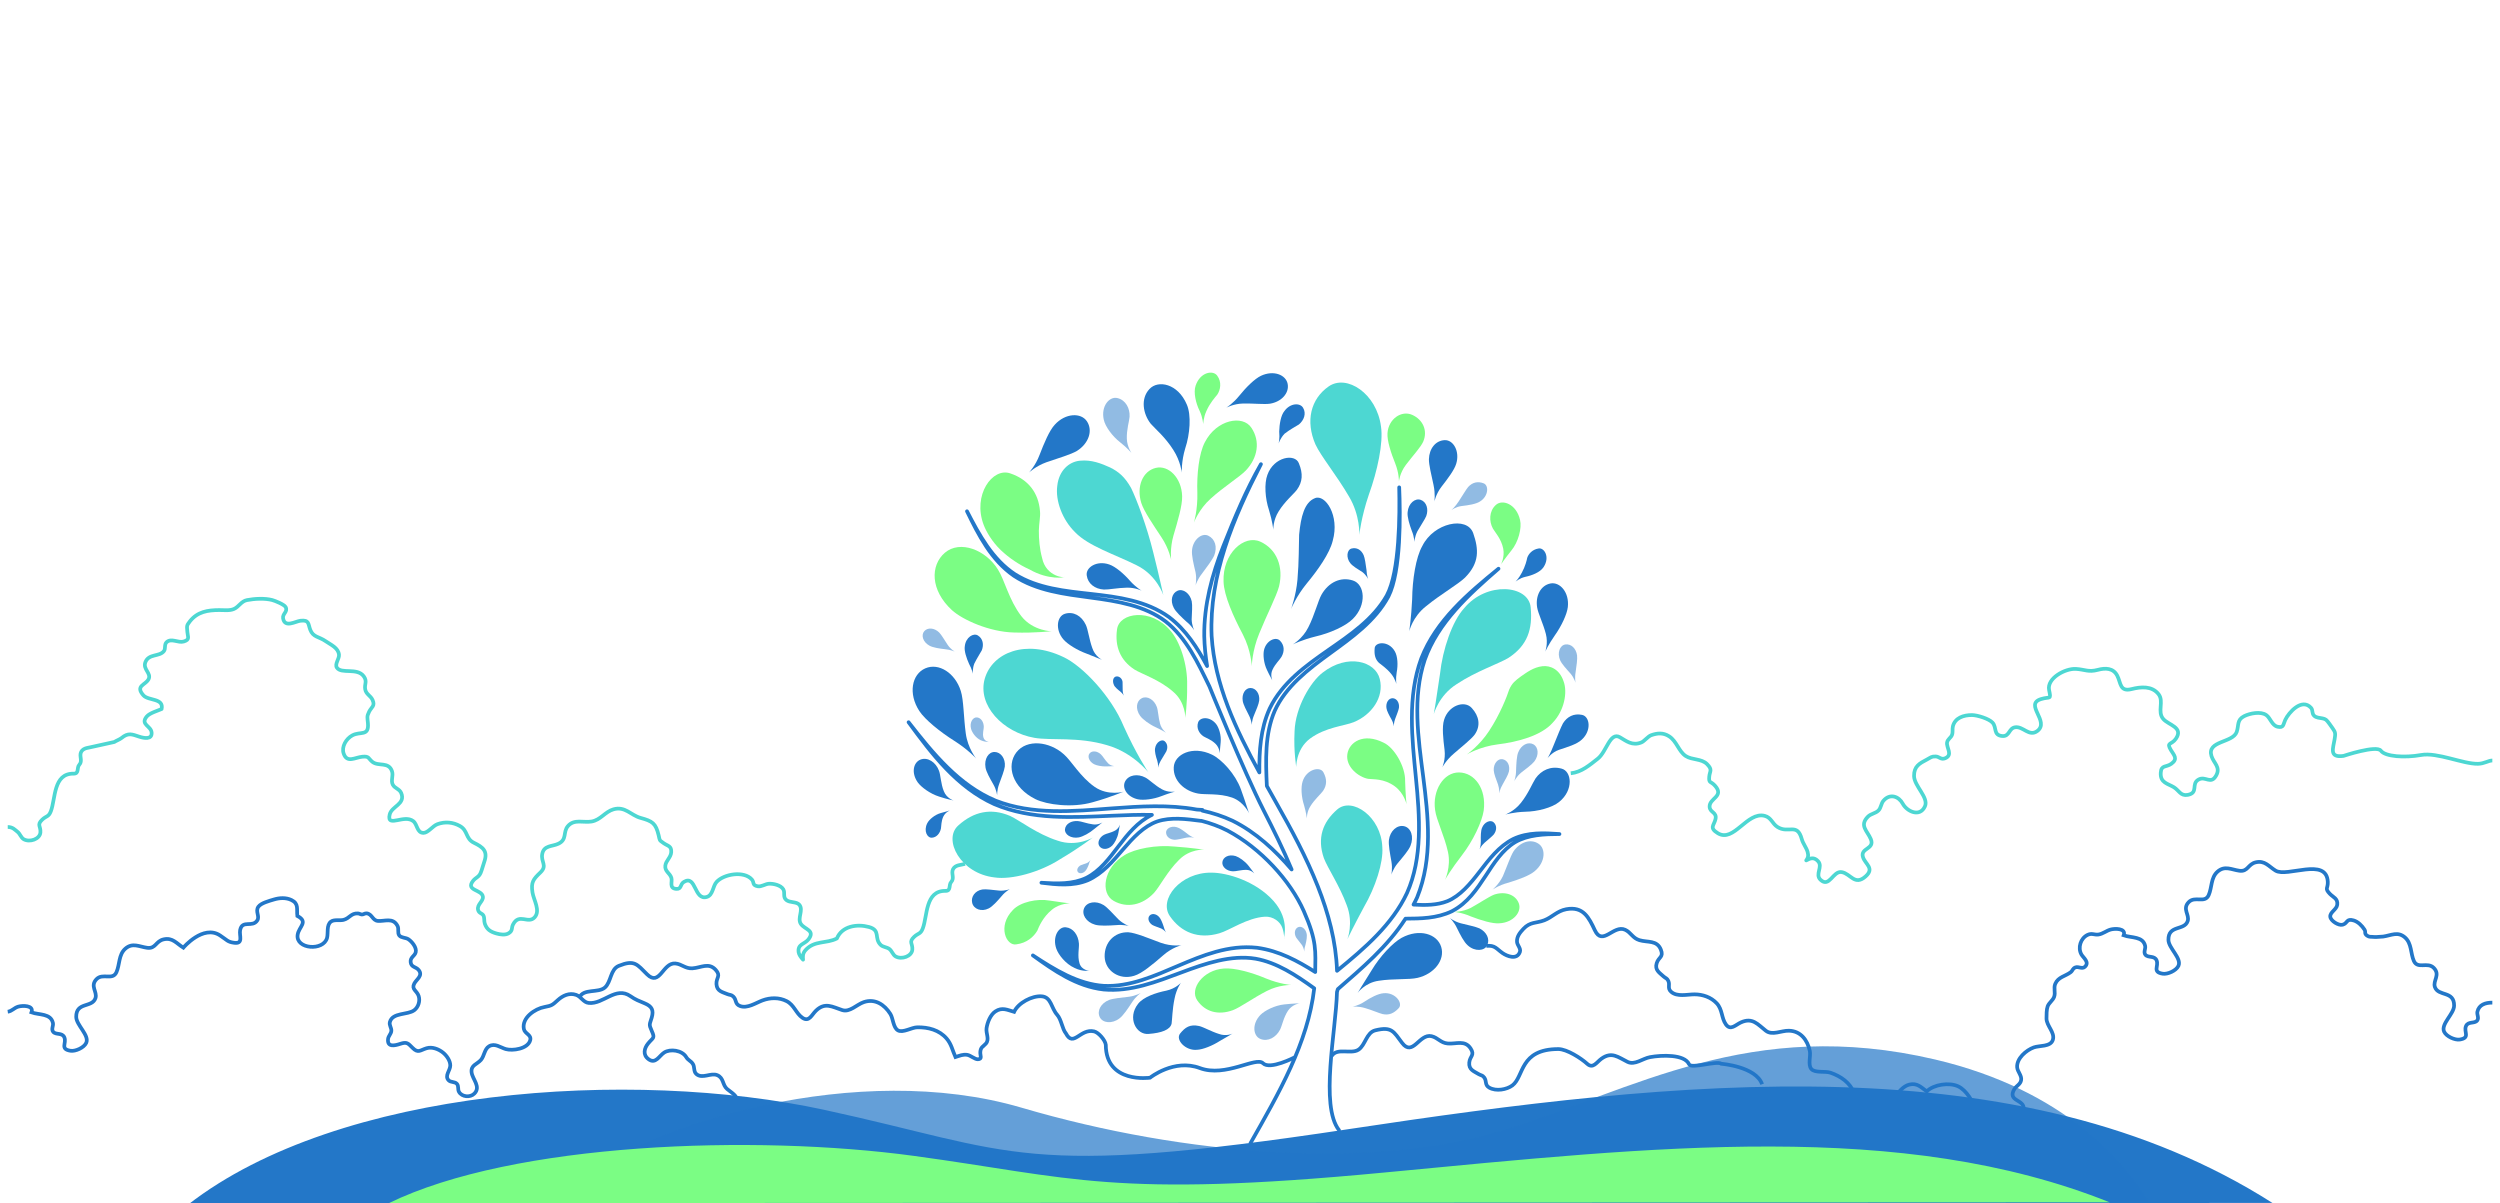 <?xml version="1.0" encoding="utf-8"?>
<!-- Generator: Adobe Illustrator 16.0.0, SVG Export Plug-In . SVG Version: 6.00 Build 0)  -->
<!DOCTYPE svg PUBLIC "-//W3C//DTD SVG 1.1//EN" "http://www.w3.org/Graphics/SVG/1.1/DTD/svg11.dtd">
<svg version="1.1" id="dashu" xmlns="http://www.w3.org/2000/svg" xmlns:xlink="http://www.w3.org/1999/xlink" x="0px" y="0px"
	 width="667px" height="321px" viewBox="0 0 667 323" enable-background="new 0 0 667 323" xml:space="preserve">
  <g id="shu">
    <g id="shugan">
      <path fill="none" stroke="#2377C8" stroke-linecap="round" stroke-linejoin="round" stroke-miterlimit="10" d="
		M357.393,303.395c-5.146-6.563-0.824-26.533-0.541-37.071l0.219-0.771c6.445-5.608,13.354-11.426,18.179-18.928
		c3.99-0.037,8.345-0.021,12.448-1.987c4.255-2.211,6.738-5.994,9.029-9.459c2.254-3.453,4.502-6.996,7.928-9.074
		c3.467-2.02,7.808-2.176,11.924-2.196c-4.109-0.287-8.448-0.537-12.396,1.327c-3.896,1.963-6.548,5.541-9.076,8.814
		c-2.487,3.242-5.213,6.493-8.646,7.893c-2.735,1.072-5.851,1.097-9.062,0.912c0.324-0.643,0.676-1.262,0.966-1.928
		c4.286-10.58,2.967-21.857,1.639-32.374c-1.353-10.489-2.946-21.354,0.408-31.431c3.548-10.023,11.823-17.53,19.803-24.446
		c-8.181,6.68-16.727,13.878-20.733,24.109c-3.78,10.31-2.465,21.467-1.443,32.005c1.04,10.484,1.825,21.521-2.391,30.953
		c-3.965,8.476-11.336,14.805-18.783,20.884c-0.264-7.938-2.36-15.562-5.15-22.661c-3.097-7.846-7.044-15.183-11.115-22.359
		c-0.854-1.53-1.718-3.064-2.576-4.604c-0.31-6.885-0.57-13.938,2.113-20.175c2.942-6.52,8.967-11.145,14.803-15.393
		c5.855-4.274,12.154-8.674,15.719-15.314c3.416-6.728,3.207-22.053,2.898-29.286c0.154,7.239,0.158,22.563-3.336,29.052
		c-3.619,6.407-9.9,10.604-15.852,14.739c-5.945,4.149-12.234,8.651-15.583,15.587c-2.484,5.465-2.813,11.374-2.771,17.158
		c-6.34-11.598-12.014-23.584-12.817-36.654c-0.691-16.224,5.827-31.675,13.241-46.105c-4.069,7.125-7.041,14.362-10.094,22.016
		c-3.033,7.625-5.221,15.771-5.125,24.151c0.06,2.72,0.339,5.396,0.767,8.033c-2.622-4.886-5.64-9.678-10.228-13.153
		c-6.16-4.439-13.723-5.391-20.811-6.196c-7.083-0.792-14.47-1.484-20.563-5.306c-6.021-3.951-9.607-10.574-12.859-16.902
		c3.113,6.397,6.52,13.117,12.587,17.313c6.154,4.058,13.652,4.92,20.721,5.879c7.037,0.942,14.42,2.125,20.03,6.395
		c5.525,4.369,8.641,11.045,11.75,17.456c0,0,9.127,22.584,14.517,33.196c2.654,5.197,5.289,10.516,7.545,15.924
		c-4.466-5.156-9.49-9.908-15.852-13.078c-2.653-1.238-5.37-2.109-8.121-2.71l0.02-0.202c-0.5-0.031-1.004-0.064-1.515-0.097
		c-7.516-1.378-15.255-0.866-22.628-0.326c-10.547,0.802-21.481,1.822-31.365-2.054c-9.823-4.075-16.886-12.733-23.373-21.064
		c6.243,8.521,12.982,17.432,22.991,21.975c10.092,4.313,21.302,3.586,31.88,3.117c3.457-0.158,6.97-0.281,10.458-0.22
		c-3.913,1.908-6.523,5.247-8.925,8.364c-2.5,3.281-5.015,6.68-8.634,8.523c-3.656,1.776-8.003,1.607-12.109,1.334
		c4.087,0.502,8.41,0.98,12.421-0.656c3.964-1.739,6.782-5.146,9.48-8.274c2.669-3.112,5.563-6.249,9.185-7.521
		c3.647-1.219,7.756-0.67,11.841-0.146l0.002-0.027c2.442,0.633,4.81,1.486,7.063,2.641c8.868,4.729,16.831,13.424,20.437,21.574
		c3.604,8.148,3.123,10.871,3.078,16.381c-4.688-2.969-9.728-5.717-15.601-6.514c-7.7-0.836-14.687,2.084-21.158,4.828
		c-6.43,2.754-13.023,5.705-19.971,5.396c-6.951-0.44-13.228-4.341-19.065-8.175c5.668,4.091,11.719,8.332,18.991,9.156
		c7.282,0.664,14.229-2.1,20.798-4.552c6.521-2.452,13.415-4.796,19.987-3.718c5.72,1.023,10.797,4.38,15.753,7.949
		c-1.673,14.641-9.54,28.209-17.116,41.583"/>
    </g>
    <g id="yezi">
      <g>
        <g>
          <path fill="#4DD7D2" d="M353.322,230.355c-1.838-5.371-0.328-9.617,3.568-13.021c3.996-3.523,11.854,1.907,12.133,10.127
				c0.313,4.096-1.885,10.803-4.908,15.994c-2.612,4.822-4.471,8.66-4.479,8.689c0.004,0.071,1.717-4.344-0.177-9.164
				C357.564,237.783,354.33,233.037,353.322,230.355z"/>
        </g>
      </g>
      <g>
        <g>
          <path fill="#4DD7D2" d="M353.021,180.559c6.649-5.176,14.158-3.076,15.319,1.736c1.229,4.928-2.229,9.635-6.983,11.576
				c-2.474,1.013-7.567,1.333-11.731,4.41c-3.942,2.926-3.737,7.998-3.729,7.832c0.108-0.074-0.738-4.08-0.432-9.813
				C345.682,189.918,349.753,183.025,353.021,180.559z"/>
        </g>
      </g>
      <g>
        <g>
          <path fill="#4DD7D2" d="M286.58,142.917c-3.433-3.332-5.373-8.495-4.817-12.515c0.448-4.059,3.109-6.429,6.052-6.718
				c3.124-0.328,5.832,0.774,8.127,1.813c2.261,1.117,3.987,2.541,5.661,5.56c1.439,2.961,4.213,10.221,5.947,17.342
				c1.636,6.459,2.673,11.439,2.709,11.474c0.063,0.081-1.663-5.438-7.22-8.133C297.245,148.853,290.127,146.601,286.58,142.917z"/>
        </g>
      </g>
      <g>
        <g>
          <path fill="#4DD7D2" d="M390.993,163.285c6.058-7.321,17.325-6.25,17.858-0.225c0.558,5.813-0.836,10.231-5.982,13.568
				c-2.653,1.59-8.719,3.6-13.863,7.025c-4.908,3.074-6.234,8.222-6.186,8.158c0.018-0.03,0.811-4.736,1.677-10.822
				C385.211,174.289,387.811,166.752,390.993,163.285z"/>
        </g>
      </g>
      <g>
        <g>
          <path fill="#4DD7D2" d="M275.654,198.085c-8.445-1.456-15.421-8.739-13.354-15.907c2.035-6.976,10.925-10.646,21.069-5.807
				c5.134,2.357,12.915,10.546,16.236,18.641c3.251,7.238,6.553,12.35,6.667,12.363c0.025,0.114-4.071-5.318-11.183-7.336
				C287.363,197.736,279.96,198.848,275.654,198.085z"/>
        </g>
      </g>
      <g>
        <g>
          <path fill="#4DD7D2" d="M264.956,235.561c-9.217-1.017-13.997-10.234-9.757-13.967c4.121-3.718,8.757-4.742,13.902-2.547
				c2.589,1.201,7.234,4.885,12.746,6.633c5.17,1.83,9.657-0.898,9.539-0.879c-0.048-0.008-3.616,2.779-8.777,5.813
				C277.09,234.189,269.461,236.236,264.956,235.561z"/>
        </g>
      </g>
      <g>
        <g>
          <path fill="#4DD7D2" d="M325.245,250.561c-5.683,1.646-10.259-0.279-13.246-4.597c-3.105-4.483,2.837-11.805,11.165-11.692
				c4.093,0,11.827,2.192,16.682,7.633c4.625,5.253,2.457,10.177,2.844,10.018c-0.051,0.021,0.062-1.199-0.502-2.805
				c-0.539-1.666-2.504-3.159-4.707-3.018C332.666,246.409,328.036,249.768,325.245,250.561z"/>
        </g>
      </g>
      <g>
        <g>
          <path fill="#4DD7D2" d="M351.07,119.31c-2.728-6.291-1.271-12.202,3.537-15.561c4.856-3.4,12.916,1.906,14.057,10.737
				c0.678,4.423-0.975,11.997-3.268,18.333c-1.994,5.833-2.563,10.723-2.558,10.751c0.003,0.039,0.293-5.195-2.776-10.299
				C356.836,127.71,352.536,122.488,351.07,119.31z"/>
        </g>
      </g>
      <g>
        <g>
          <path fill="#7BFD84" d="M326.4,156.117c-0.297-7.576,5.561-12.679,9.877-10.698c4.447,2.008,6.271,6.819,5.021,12.008
				c-0.719,2.684-3.309,7.675-5.348,12.714c-1.894,4.584-1.974,8.719-1.964,8.719c-0.009,0-0.14-4.156-2.418-8.553
				C329.066,165.582,326.492,159.883,326.4,156.117z"/>
        </g>
      </g>
      <g>
        <g>
          <path fill="#7BFD84" d="M383.193,217.453c-0.754-5.215,2.248-10.139,6.449-10.082c4.151,0.074,7.371,4.344,6.598,10.24
				c-0.438,2.967-2.832,8.109-5.87,12.031c-2.767,3.574-4.552,6.521-4.509,6.588c-0.063,0.028,1.673-3.418,0.793-7.489
				C385.689,224.354,383.525,220.121,383.193,217.453z"/>
        </g>
      </g>
      <g>
        <g>
          <path fill="#7BFD84" d="M403.066,185.162c0.771-1.783,1.651-2.438,3.162-3.569c1.521-1.042,3.355-2.454,5.742-2.735
				c2.239-0.278,4.658,0.914,5.695,3.998c1.152,2.986,0.193,7.946-2.868,11.129c-3.092,3.554-9.573,5.232-14.778,5.851
				c-4.875,0.608-8.319,2.697-8.319,2.728c-0.026-0.014,3.378-2.316,6.005-6.356C400.631,191.766,402.516,186.9,403.066,185.162z"/>
        </g>
      </g>
      <g>
        <g>
          <path fill="#7BFD84" d="M321.392,118.701c3.145-6.096,10.182-7.407,12.504-3.834c2.409,3.645,1.708,8.015-1.519,11.447
				c-1.7,1.756-5.875,4.333-9.41,7.527c-3.25,2.903-4.522,6.474-4.531,6.451c0.023-0.013,1.055-3.49,0.927-7.993
				C319.18,127.414,319.796,121.702,321.392,118.701z"/>
        </g>
      </g>
      <g>
        <g>
          <path fill="#7BFD84" d="M302.503,179.76c-3.802-2.472-5.327-6.148-4.705-10.75c0.559-4.664,9.187-5.796,14.279,0.234
				c2.595,2.854,4.718,9.238,4.546,14.781c0.068,5.041-0.537,8.769-0.5,8.805c0.03,0.104,0.177-4.33-3.356-7.215
				C309.146,182.458,304.488,180.971,302.503,179.76z"/>
        </g>
      </g>
      <g>
        <g>
          <path fill="#7BFD84" d="M253.473,163.796c-5.818-5.36-5.831-12.019-1.886-15.408c4.067-3.463,10.981-0.793,14.255,4.525
				c1.762,2.728,2.924,8.155,6.264,12.497c3.185,4.087,8.393,4.088,8.247,4.078c-0.07-0.094-4.32,0.512-10.249,0.316
				C263.542,169.646,256.348,166.408,253.473,163.796z"/>
        </g>
      </g>
      <g>
        <g>
          <path fill="#7BFD84" d="M307.751,239.689c-3.08,3.301-7.271,4.215-10.868,2.152c-3.613-2.044-2.754-8.857,2.919-12.257
				c2.777-1.739,8.535-2.833,13.464-2.313c4.495,0.309,7.864,0.852,7.895,0.828c0.079-0.021-3.854-0.222-6.723,2.756
				C311.316,233.92,309.303,237.971,307.751,239.689z"/>
        </g>
      </g>
      <g>
        <g>
          <path fill="#7BFD84" d="M328.902,271.195c-3.963,1.447-7.464,0.435-9.574-2.648c-2.098-3.027,1.498-8.146,7.176-8.538
				c2.824-0.235,7.49,1.06,11.348,2.694c3.565,1.466,6.657,1.736,6.674,1.723c0.017,0.012-3.23-0.096-6.541,1.631
				C334.357,267.906,330.927,270.432,328.902,271.195z"/>
        </g>
      </g>
      <g>
        <g>
          <path fill="#7BFD84" d="M262.005,140.922c-3.054-8,2.359-15.542,7.166-13.826c4.799,1.631,7.57,5.182,7.954,10.175
				c0.146,1.446-0.265,3.098-0.311,5.191c-0.013,2.198,0.198,4.888,0.869,7.323c1.042,5.143,6.305,5.472,6.146,5.025
				c0.12,0.26-4.429,0.983-9.478-1.912c-2.815-1.267-5.516-3.087-7.769-5.225C264.254,145.431,262.689,142.729,262.005,140.922z"/>
        </g>
      </g>
      <g>
        <g>
          <path fill="#7BFD84" d="M365.215,209.091c-2.581-0.473-6.097-3.235-5.578-6.643c0.459-3.181,4.282-5.819,9.75-3.06
				c2.813,1.285,5.858,6.371,5.758,10.322c0.104,3.596,0.346,6.214,0.414,6.249c-0.02,0.073-0.597-2.96-3.188-4.866
				C369.438,208.954,366.561,209.27,365.215,209.091z"/>
        </g>
      </g>
      <g>
        <g>
          <path fill="#2377C8" d="M346.688,143.546c0.463-4.854,1.438-8.721,4.25-9.807c2.738-1.149,6.691,4.635,4.775,11.424
				c-0.813,3.39-3.99,7.866-6.979,11.479c-2.762,3.354-4.225,6.86-4.211,6.872c-0.015,0,1.336-3.58,1.717-7.873
				C346.658,150.94,346.6,146.065,346.688,143.546z"/>
        </g>
      </g>
      <g>
        <g>
          <path fill="#2377C8" d="M352.708,159.624c1.883-3.288,5.12-4.854,8.419-3.785c3.232,1.023,3.797,6.595-0.07,10.37
				c-1.906,1.891-6.127,3.787-9.986,4.67c-3.522,0.864-6.084,2.104-6.09,2.139c-0.037-0.004,2.645-1.517,4.168-4.597
				C350.852,165.1,351.747,161.325,352.708,159.624z"/>
        </g>
      </g>
      <g>
        <g>
          <path fill="#2377C8" d="M410.152,208.982c1.58-2.242,4.115-3.412,6.975-2.643c2.749,0.682,3.314,5.764-0.607,8.928
				c-1.896,1.567-5.838,2.609-9.147,2.654c-3.048,0.098-5.353,0.76-5.363,0.788c-0.026-0.008,2.404-0.869,4.192-3.137
				C408.193,213.105,409.352,210.188,410.152,208.982z"/>
        </g>
      </g>
      <g>
        <g>
          <path fill="#2377C8" d="M379.773,146.552c3.055-6.194,11.978-8.087,13.646-3.423c1.519,4.361,1.711,7.969-2.181,11.922
				c-1.938,1.872-6.547,4.488-10.418,7.654c-3.706,2.861-4.635,6.896-4.578,6.877c-0.03-0.02,0.578-3.831,0.787-8.659
				C377.096,155.624,378.007,149.625,379.773,146.552z"/>
        </g>
      </g>
      <g>
        <g>
          <path fill="#2377C8" d="M319.565,213.041c-3.668-0.664-6.704-3.443-6.536-7.044c0.139-3.479,5.039-5.94,10.29-3.388
				c2.589,1.271,6.226,5.156,7.728,9.26c1.363,3.732,2.135,6.49,2.253,6.498c-0.02,0.095-1.339-3.068-4.592-4.24
				C325.163,212.898,321.442,213.41,319.565,213.041z"/>
        </g>
      </g>
      <g>
        <g>
          <path fill="#2377C8" d="M275.902,214.542c-6.271-3.112-7.868-8.992-5.128-12.552c2.817-3.646,8.877-2.981,12.771,0.529
				c2.049,1.791,4.352,6,8.234,8.713c3.673,2.572,7.977,1.262,7.852,1.295c-0.079-0.061-3.448,1.505-8.389,2.848
				C285.786,216.948,278.989,216.063,275.902,214.542z"/>
        </g>
      </g>
      <g>
        <g>
          <path fill="#2377C8" d="M244.729,190.885c-3.041-4.677-2.026-9.854,1.576-11.449c3.637-1.601,8.047,1.25,9.555,6.068
				c0.786,2.456,0.749,7.115,1.341,11.428c0.542,3.98,2.806,6.704,2.771,6.699c0.011-0.033-2.265-2.47-5.804-4.712
				C250.296,196.482,246.285,193.242,244.729,190.885z"/>
        </g>
      </g>
      <g>
        <g>
          <path fill="#2377C8" d="M306.873,113.785c-2.087-2.614-2.823-6.741-0.368-9.343c2.301-2.503,7.614-1.507,10.022,4.136
				c1.261,2.836,0.851,8.031-0.413,11.785c-1.073,3.534-0.925,6.508-0.909,6.525c-0.011,0.02-0.328-3.073-2.276-6.076
				C310.818,117.432,308.011,115.077,306.873,113.785z"/>
        </g>
      </g>
      <g>
        <g>
          <path fill="#2377C8" d="M281.097,114.009c2.833-3.131,7.043-3.303,8.636-0.884c1.653,2.513,0.441,5.956-2.691,7.926
				c-1.623,0.965-5.019,1.954-8.16,3.034c-2.862,1.022-4.726,2.783-4.726,2.782c0.004-0.001,1.766-1.843,2.839-4.716
				C278.192,119.047,279.625,115.569,281.097,114.009z"/>
        </g>
      </g>
      <g>
        <g>
          <path fill="#2377C8" d="M381.531,123.286c0.091-2.906,1.82-5.008,4.218-5.123c2.364-0.11,4.146,3.043,3.101,6.368
				c-0.507,1.678-2.324,4.058-3.951,6.151c-1.494,1.94-1.891,3.976-1.896,3.971c0.006-0.002,0.295-2.021-0.229-4.437
				C382.206,127.578,381.511,124.783,381.531,123.286z"/>
        </g>
      </g>
      <g>
        <g>
          <path fill="#2377C8" d="M336.463,100.88c3.355-1.569,6.655-0.283,7.145,2.167c0.488,2.494-1.68,4.825-4.707,5.325
				c-1.558,0.247-4.465-0.105-7.271-0.041c-2.574,0.058-4.518,1.143-4.513,1.128c0.012,0.006,1.83-1.137,3.491-3.199
				C332.406,104.014,334.77,101.665,336.463,100.88z"/>
        </g>
      </g>
      <g>
        <g>
          <path fill="#2377C8" d="M338.169,127.486c1.729-4.876,7.424-5.821,8.452-3.108c1.145,2.762,1.013,5.01-0.551,7.139
				c-0.838,1.104-3.247,3.111-4.881,5.771c-1.543,2.403-1.426,4.984-1.442,4.957c0.024-0.024-0.24-2.373-1.14-5.273
				C337.55,133.832,337.296,129.805,338.169,127.486z"/>
        </g>
      </g>
      <g>
        <g>
          <path fill="#7BFD84" d="M398.708,141.9c-1.034-1.903-1.075-4.646,0.781-6.33c1.721-1.621,5.528-0.318,6.511,4.028
				c0.523,2.131-0.456,5.952-2.35,8.215c-1.685,2.098-2.82,3.731-2.786,3.789c-0.054,0.021,1.083-1.98,0.614-4.342
				C400.943,144.646,399.271,142.877,398.708,141.9z"/>
        </g>
      </g>
      <g>
        <g>
          <path fill="#2377C8" d="M410.589,163.085c-0.512-3.102,0.951-5.926,3.56-6.443c2.564-0.505,5.112,2.402,4.678,6.324
				c-0.229,1.97-1.74,5.166-3.53,7.668c-1.625,2.304-2.54,4.302-2.521,4.33c-0.026,0.017,0.824-2.222,0.148-4.791
				C412.202,167.386,410.842,164.675,410.589,163.085z"/>
        </g>
      </g>
      <g>
        <g>
          <path fill="#2377C8" d="M374.199,251.775c4.746-2.582,9.555-1.073,10.633,2.436c1.083,3.559-1.954,7.301-6.371,8.311
				c-2.275,0.535-6.471,0.155-10.373,0.772c-3.712,0.49-5.752,3.319-5.699,3.283c0.023-0.011,1.578-2.673,3.738-6.05
				C368.383,256.738,371.829,253.082,374.199,251.775z"/>
        </g>
      </g>
      <g>
        <g>
          <path fill="#2377C8" d="M395.093,249.23c1.938,0.98,2.862,2.856,2.106,4.521c-0.707,1.574-3.34,1.788-5.247,0.041
				c-0.998-0.856-2.037-2.88-2.909-4.677c-0.779-1.674-1.917-2.693-1.92-2.693c0,0,1.197,0.969,2.956,1.444
				C392.012,248.355,394.08,248.771,395.093,249.23z"/>
        </g>
      </g>
      <g>
        <g>
          <path fill="#7BFD84" d="M399.021,240.18c2.864-0.979,5.775-0.07,6.653,2.35c0.836,2.289-1.469,5.121-5.157,5.337
				c-1.842,0.186-5.031-0.802-7.685-1.827c-2.45-1.089-4.552-1.23-4.565-1.221c-0.016-0.01,2.224,0.021,4.473-1.073
				C395.2,242.391,397.553,240.771,399.021,240.18z"/>
        </g>
      </g>
      <g>
        <g>
          <path fill="#2377C8" d="M368.111,177.938c-0.932-0.885-1.313-2.092-1.143-3.89c0.063-1.717,3.7-2.162,5.396,0.78
				c0.808,1.361,0.894,3.785,0.517,5.669c-0.303,1.754-0.082,3.163-0.075,3.171c-0.002,0.012-0.313-1.458-1.414-2.768
				C370.207,179.425,368.659,178.406,368.111,177.938z"/>
        </g>
      </g>
      <g>
        <g>
          <path fill="#2377C8" d="M385.598,193.266c1.139-3.846,5.457-5.382,7.43-3.203c2.013,2.194,2.445,4.791,0.797,7.138
				c-0.887,1.209-3.355,3.164-5.608,5.114c-2.073,1.768-3.096,3.674-3.089,3.683c-0.014,0.001,0.924-2.024,0.605-4.681
				C385.369,198.445,385,195.148,385.598,193.266z"/>
        </g>
      </g>
      <g>
        <g>
          <path fill="#2377C8" d="M417.509,194.209c1.117-1.813,2.946-2.755,5.113-2.297c2.078,0.396,2.664,4.165-0.046,6.645
				c-1.297,1.252-3.938,2.018-6.112,2.736c-2.036,0.711-3.112,2.328-3.116,2.301c0.032,0.006,0.914-1.548,1.729-3.68
				C416.014,197.575,416.982,195.209,417.509,194.209z"/>
        </g>
      </g>
      <g>
        <g>
          <path fill="#2377C8" d="M360.455,151.224c-1.247-1.517-0.934-3.679,0.328-3.972c1.357-0.34,2.593,0.331,3.234,1.813
				c0.313,0.728,0.557,2.446,0.758,3.944c0.047,1.465,0.466,2.478,0.475,2.489c0.004,0.011-0.523-1.081-1.534-1.883
				C362.454,152.812,361.105,152.021,360.455,151.224z"/>
        </g>
      </g>
      <g>
        <g>
          <path fill="#2377C8" d="M331.556,188.216c-0.324-1.926,0.672-3.526,2.087-3.517c1.416,0.011,2.523,1.52,2.328,3.357
				c-0.099,0.912-0.799,2.565-1.422,4.037c-0.575,1.35-0.562,2.563-0.562,2.563c0,0.003-0.073-1.228-0.735-2.53
				C332.533,190.711,331.726,189.215,331.556,188.216z"/>
        </g>
      </g>
      <g>
        <g>
          <path fill="#2377C8" d="M337.262,174.497c0.61-2.563,3.153-3.661,4.281-2.511c1.168,1.166,1.291,2.783,0.438,4.302
				c-0.416,0.771-1.75,1.973-2.444,3.519c-0.685,1.438-0.027,2.856-0.052,2.832c0.023-0.035-0.678-1.148-1.426-2.785
				C337.186,178.07,336.964,175.771,337.262,174.497z"/>
        </g>
      </g>
      <g>
        <g>
          <path fill="#2377C8" d="M321.02,197.688c-1.195-0.787-1.948-2.23-1.464-3.713c0.438-1.423,2.972-1.771,4.736,0.26
				c0.873,0.99,1.533,3.234,1.333,5.062c-0.177,1.673-0.263,2.905-0.228,2.925c-0.019,0.028-0.056-1.41-1.097-2.481
				C323.146,198.568,321.648,198.091,321.02,197.688z"/>
        </g>
      </g>
      <g>
        <g>
          <path fill="#2377C8" d="M283.405,171.654c-2.238-2.578-1.782-6.215,0.424-6.885c2.218-0.672,4.43,0.478,5.608,2.996
				c0.589,1.262,0.891,3.924,1.735,6.23c0.717,2.218,2.638,3.158,2.62,3.145c-0.01-0.021-1.793-0.701-4.09-1.638
				C287.134,174.574,284.537,172.968,283.405,171.654z"/>
        </g>
      </g>
      <g>
        <g>
          <path fill="#2377C8" d="M262.495,206.033c-0.389-2.274,0.78-4.169,2.44-4.158c1.658,0.02,2.966,1.773,2.741,3.913
				c-0.145,1.081-0.89,2.976-1.532,4.726c-0.601,1.604-0.523,3.043-0.523,3.043s-0.149-1.431-0.994-2.929
				C263.696,208.996,262.669,207.201,262.495,206.033z"/>
        </g>
      </g>
      <g>
        <g>
          <path fill="#2377C8" d="M244.33,210.08c-1.828-2.553-1.225-5.37,0.677-6.145c1.943-0.787,4.168,0.695,5.002,2.992
				c0.454,1.163,0.479,3.504,1.3,5.497c0.738,1.915,2.68,2.502,2.632,2.505c-0.007-0.061-1.688-0.326-3.887-1.072
				C247.598,213.088,245.264,211.334,244.33,210.08z"/>
        </g>
      </g>
      <g>
        <g>
          <path fill="#2377C8" d="M296.511,227.012c-1.221,1.172-2.721,1.129-3.408,0.196c-0.695-0.944-0.063-2.418,1.203-3.093
				c0.64-0.363,1.92-0.545,2.986-1.143c1-0.563,1.299-1.632,1.306-1.604c-0.03,0.006-0.188,0.941-0.424,2.204
				C297.918,224.98,297.111,226.417,296.511,227.012z"/>
        </g>
      </g>
      <g>
        <g>
          <path fill="#2377C8" d="M328.912,233.914c-1.607-0.039-2.999-1.163-2.826-2.492c0.171-1.306,1.703-2.169,3.581-1.594
				c0.93,0.314,2.454,1.338,3.462,2.627c0.934,1.146,1.51,2.066,1.547,2.059c0.008,0.028-0.806-0.967-2.12-0.981
				C331.17,233.486,329.728,233.963,328.912,233.914z"/>
        </g>
      </g>
      <g>
        <g>
          <path fill="#2377C8" d="M302.415,261.957c-4.052,1.271-7.831-1.396-7.937-5.113c-0.104-3.82,2.643-6.719,6.384-6.559
				c1.912,0.134,5.377,1.589,8.67,2.811c3.02,1.081,5.563,0.654,5.559,0.654c-0.003,0-2.484,0.582-4.918,2.736
				C307.521,258.793,304.485,261.354,302.415,261.957z"/>
        </g>
      </g>
      <g>
        <g>
          <path fill="#2377C8" d="M319.282,281.831c-3.063,0.325-5.897-2.692-4.534-4.375c1.337-1.657,2.619-2.548,5.09-2.011
				c1.169,0.271,3.231,1.474,5.344,2.133c1.972,0.727,3.678-0.102,3.649-0.122c-0.002,0.017-1.474,0.901-3.387,1.979
				C323.409,280.746,320.872,281.753,319.282,281.831z"/>
        </g>
      </g>
      <g>
        <g>
          <path fill="#2377C8" d="M263.346,243.877c-1.94,0.995-4.013,0.186-4.424-1.461c-0.417-1.689,0.798-3.303,2.719-3.63
				c0.998-0.144,2.839,0.138,4.595,0.313c1.591,0.108,2.834-0.42,2.833-0.414c-0.005,0-1.181,0.578-2.222,1.862
				C265.693,241.896,264.337,243.4,263.346,243.877z"/>
        </g>
      </g>
      <g>
        <g>
          <path fill="#2377C8" d="M291.917,248.248c-2.432-0.688-3.683-2.789-2.937-4.458c0.763-1.685,3.174-2.065,5.231-0.81
				c1.048,0.668,2.493,2.313,3.928,3.797c1.333,1.301,2.875,1.818,2.865,1.822c-0.002-0.011-1.51-0.429-3.443-0.238
				C295.487,248.506,293.135,248.613,291.917,248.248z"/>
        </g>
      </g>
      <g>
        <g>
          <path fill="#2377C8" d="M307.268,248.309c-0.958-0.621-1.335-1.75-0.764-2.457c0.561-0.692,1.765-0.621,2.608,0.334
				c0.441,0.461,0.893,1.574,1.205,2.557c0.236,0.943,0.643,1.572,0.651,1.572c0,0.012-0.478-0.648-1.276-1.035
				C308.764,248.902,307.779,248.613,307.268,248.309z"/>
        </g>
      </g>
      <g>
        <g>
          <path fill="#2377C8" d="M370.792,225.539c0.294-2.488,2.208-4.152,4.074-3.737c1.868,0.423,2.709,2.835,1.709,5.271
				c-0.519,1.261-2.037,3.013-3.412,4.658c-1.267,1.523-1.731,3.127-1.729,3.125c0-0.002,0.381-1.604,0.031-3.56
				C371.083,229.164,370.648,226.786,370.792,225.539z"/>
        </g>
      </g>
      <g>
        <g>
          <path fill="#2377C8" d="M370.131,190.098c-0.213-1.451,0.571-2.656,1.646-2.652c1.072,0.01,1.885,1.166,1.709,2.574
				c-0.121,0.73-0.622,1.891-1.028,3.012c-0.39,1.033-0.34,1.979-0.34,1.973c0-0.003-0.095-0.913-0.644-1.888
				C370.866,192.052,370.212,190.822,370.131,190.098z"/>
        </g>
      </g>
      <g>
        <g>
          <path fill="#2377C8" d="M395.79,222.244c0.621-1.612,2.313-2.243,3.128-1.475c0.885,0.818,0.867,2.127,0.039,3.238
				c-0.451,0.545-1.536,1.395-2.514,2.262c-0.893,0.801-1.305,1.715-1.305,1.715s0.365-0.934,0.328-2.135
				C395.434,224.542,395.443,223.055,395.79,222.244z"/>
        </g>
      </g>
      <g>
        <g>
          <path fill="#2377C8" d="M407.919,149.758c0.335-1.023,1.354-2.235,3.022-2.506c1.504-0.333,3.211,2.267,1.341,5.045
				c-0.911,1.356-3.128,2.208-4.854,2.557c-1.626,0.376-2.664,1.337-2.67,1.328c0.006,0.008,0.979-0.987,1.741-2.481
				C407.396,152.051,407.816,150.36,407.919,149.758z"/>
        </g>
      </g>
      <g>
        <g>
          <path fill="#7BFD84" d="M370.41,116.293c0.261-3.822,3.736-6.198,6.621-4.922c2.9,1.285,4.228,4.238,2.979,7.172
				c-0.644,1.497-2.848,3.845-4.658,6.25c-1.674,2.205-1.869,4.493-1.875,4.482c0.01-0.008,0.059-2.217-0.99-4.854
				C371.325,121.561,370.271,118.222,370.41,116.293z"/>
        </g>
      </g>
      <g>
        <g>
          <path fill="#2377C8" d="M375.813,137.515c0.195-2.405,2.019-3.851,3.523-3.32c1.576,0.558,2.158,2.509,1.475,4.36
				c-0.388,0.938-1.467,2.476-2.369,4.072c-0.75,1.476-0.823,2.911-0.823,2.905c0.001-0.005-0.002-1.399-0.671-2.991
				C376.299,140.806,375.677,138.731,375.813,137.515z"/>
        </g>
      </g>
      <g>
        <g>
          <path fill="#2377C8" d="M342.695,110.411c1.59-2.267,4.269-2.32,5.06-0.926c0.915,1.533,0.238,3.34-1.13,4.472
				c-0.816,0.523-2.355,1.31-3.855,2.485c-1.123,1.169-1.599,2.644-1.597,2.625c0.011-0.016,0.356-1.359,0.168-3.228
				C341.386,113.903,341.802,111.476,342.695,110.411z"/>
        </g>
      </g>
      <g>
        <g>
          <path fill="#7BFD84" d="M318.902,103.532c1.234-3.681,4.718-4.246,5.808-2.661c1.235,1.674,0.883,3.788-0.011,5.096
				c-0.541,0.652-1.953,2.225-2.883,4.33c-0.862,1.872-0.883,3.636-0.885,3.63c0.001-0.008-0.064-1.729-0.961-3.637
				C318.967,108.285,318.272,105.352,318.902,103.532z"/>
        </g>
      </g>
      <g>
        <g>
          <path fill="#2377C8" d="M294.284,158.274c-2.426-0.14-4.327-1.582-4.615-3.807c-0.295-2.166,2.713-4.078,6.036-2.931
				c1.656,0.554,3.917,2.477,5.569,4.378c1.542,1.738,3.154,2.679,3.167,2.675c0.005,0.012-1.73-0.882-3.976-0.824
				C298.011,157.809,295.547,158.324,294.284,158.274z"/>
        </g>
      </g>
      <g>
        <g>
          <path fill="#2377C8" d="M313.05,163.214c-1.042-1.973-0.502-3.976,1.009-4.625c1.508-0.643,3.342,0.728,3.8,2.85
				c0.217,1.111,0.05,3.018-0.02,4.866c0.048,1.631,0.692,2.942,0.688,2.937c-0.007-0.013-0.675-1.216-2.054-2.313
				C315.1,165.686,313.55,164.208,313.05,163.214z"/>
        </g>
      </g>
      <g>
        <g>
          <path fill="#7BFD84" d="M304.317,135.033c-1.377-4.45,0.405-8.6,3.902-9.426c3.433-0.802,6.928,2.698,7.063,7.59
				c0.082,2.496-1.194,6.717-2.327,10.559c-1.017,3.524-0.611,6.589-0.613,6.585c0-0.002-0.555-3.022-2.609-6.097
				C307.524,140.903,305.04,137.284,304.317,135.033z"/>
        </g>
      </g>
      <g>
        <g>
          <path fill="#2377C8" d="M256.935,173.493c0.241-2.409,2.344-3.666,3.532-2.882c1.35,0.845,1.621,2.463,1.036,3.967
				c-0.398,0.768-1.307,2.097-2.037,3.621c-0.511,1.383-0.369,2.73-0.376,2.719c0.005-0.012-0.192-1.244-0.999-2.666
				C257.376,176.695,256.717,174.691,256.935,173.493z"/>
        </g>
      </g>
      <g>
        <g>
          <path fill="#2377C8" d="M296.953,183.846c-0.471-1.063-0.16-2.104,0.616-2.238c0.781-0.135,1.591,0.492,1.719,1.442
				c0.018,0.505-0.001,1.397,0.03,2.273c0.018,0.805,0.314,1.438,0.312,1.437c0-0.002-0.315-0.596-0.96-1.115
				C297.956,185.086,297.144,184.404,296.953,183.846z"/>
        </g>
      </g>
      <g>
        <g>
          <path fill="#2377C8" d="M303.394,214.585c-2.93-0.642-4.323-3.071-3.421-4.808c0.927-1.771,3.385-2.125,5.434-1.037
				c1.056,0.544,2.6,2.146,4.467,3.16c1.722,0.957,3.524,0.601,3.501,0.627c-0.026-0.027-1.594,0.418-3.595,1.184
				C307.584,214.581,304.862,214.893,303.394,214.585z"/>
        </g>
      </g>
      <g>
        <g>
          <path fill="#7BFD84" d="M276.405,249.843c-0.964,1.649-2.802,3.323-5.631,3.679c-2.68,0.535-5.19-4.885-0.907-9.244
				c1.994-2.129,6.515-3.103,9.853-2.504c3.1,0.457,5.448,0.781,5.484,0.756c0.051,0.006-2.672-0.122-4.869,1.689
				C277.898,246.184,276.805,248.848,276.405,249.843z"/>
        </g>
      </g>
      <g>
        <g>
          <path fill="#2377C8" d="M281.506,254.703c-1.115-3.163,0.573-5.98,2.551-5.762c1.993,0.207,3.337,2.067,3.513,4.355
				c0.098,1.171-0.44,3.328,0.151,5.289c0.561,1.991,2.855,2.073,2.75,2.036c0.01-0.072-1.799,0.349-4.038-0.745
				C283.951,258.77,282.044,256.245,281.506,254.703z"/>
        </g>
      </g>
      <g>
        <g>
          <path fill="#2377C8" d="M250.524,222.447c-0.257,1.238-1.134,2.369-2.426,2.445c-1.225,0.094-2.287-1.791-1.254-3.867
				c0.499-1.027,2.077-2.323,3.616-2.746c1.404-0.396,2.446-0.676,2.448-0.717c0.031,0.014-1.145,0.459-1.72,1.615
				C250.574,220.456,250.649,221.805,250.524,222.447z"/>
        </g>
      </g>
      <g>
        <g>
          <path fill="#2377C8" d="M287.566,224.809c-2.143,0.409-3.896-0.816-3.737-2.205c0.159-1.405,1.665-2.309,3.449-2.179
				c0.908,0.05,2.491,0.69,4.046,0.886c1.458,0.227,2.594-0.554,2.582-0.539c-0.018-0.006-0.965,0.772-2.2,1.771
				C290.376,223.68,288.648,224.585,287.566,224.809z"/>
        </g>
      </g>
      <g>
        <g>
          <path fill="#2377C8" d="M308.013,200.891c0.268-1.752,1.899-2.57,2.613-1.877c0.758,0.707,0.842,1.719,0.406,2.711
				c-0.25,0.515-0.949,1.512-1.528,2.553c-0.536,0.947-0.716,1.836-0.71,1.836c-0.005,0.002,0.134-0.909-0.202-1.936
				C308.219,203.08,307.866,201.748,308.013,200.891z"/>
        </g>
      </g>
      <g>
        <g>
          <path fill="#2377C8" d="M312.453,274.796c-0.365,1.662-2.728,2.522-6.179,2.774c-3.319,0.318-5.8-4.303-2.819-8.086
				c1.412-1.823,4.807-2.989,7.574-3.531c2.581-0.568,3.942-2.133,3.949-2.124c-0.01-0.004-1.224,1.612-1.727,4.233
				C312.636,270.951,312.611,273.832,312.453,274.796z"/>
        </g>
      </g>
      <g>
        <g opacity="0.5">
          <g>
            <path fill="#2377C8" d="M298.463,273.4c-2.011,1.552-4.549,1.263-5.313-0.366c-0.777-1.675,0.31-3.691,2.49-4.573
					c1.12-0.43,3.325-0.626,5.363-0.871c1.864-0.238,3.221-1.05,3.22-1.049c0,0-1.308,0.876-2.339,2.461
					C300.763,270.721,299.497,272.627,298.463,273.4z"/>
          </g>
        </g>
        <g opacity="0.5">
          <g>
            <path fill="#2377C8" d="M341.541,276.475c-1.074,2.047-3.254,3.248-5.241,2.447c-1.935-0.768-2.372-3.947-0.047-6.412
					c1.167-1.21,3.913-2.613,6.499-2.869c2.35-0.252,4.064-0.272,4.086-0.336c0.049,0.021-1.977,0.299-3.129,2.021
					C342.477,273.173,342.105,275.443,341.541,276.475z"/>
          </g>
        </g>
        <g opacity="0.5">
          <g>
            <path fill="#2377C8" d="M369.406,266.639c3.18-0.281,5.297,2.762,3.975,4.063c-1.313,1.369-2.563,1.904-4.279,1.541
					c-0.918-0.211-2.805-1.065-4.762-1.629c-1.777-0.522-3.328-0.372-3.326-0.37c0.002-0.003,1.541-0.229,3.094-1.259
					C365.777,267.861,367.895,266.736,369.406,266.639z"/>
          </g>
        </g>
        <g opacity="0.5">
          <g>
            <path fill="#2377C8" d="M398.936,206.805c-0.107-1.798,1.125-3.24,2.389-2.98c1.302,0.263,2.041,1.662,1.678,3.333
					c-0.195,0.835-1.007,2.26-1.732,3.538c-0.709,1.18-0.862,2.285-0.862,2.287c0,0.006,0.101-1.137-0.329-2.396
					C399.564,209.209,398.98,207.729,398.936,206.805z"/>
          </g>
        </g>
        <g opacity="0.5">
          <g>
            <path fill="#2377C8" d="M347.639,209.751c1-3.21,4.707-4.149,5.588-2.378c0.944,1.791,0.957,3.37-0.129,4.975
					c-0.572,0.815-2.223,2.232-3.344,4.027c-1.076,1.624-0.986,3.384-0.994,3.365c0.016-0.016-0.182-1.614-0.761-3.6
					C347.293,213.99,347.114,211.3,347.639,209.751z"/>
          </g>
        </g>
        <g opacity="0.5">
          <g>
            <path fill="#2377C8" d="M313.356,225.452c-1.336-0.029-2.34-0.806-2.389-1.933c-0.052-1.063,1.371-1.906,2.901-1.442
					c0.787,0.202,1.911,1.051,2.878,1.815c0.88,0.729,1.779,1,1.782,1c0.001,0.002-0.925-0.229-2.027-0.031
					C315.296,225.109,314.042,225.434,313.356,225.452z"/>
          </g>
        </g>
        <g opacity="0.5">
          <g>
            <path fill="#2377C8" d="M345.844,251.609c-0.527-1.018-0.371-2.213,0.512-2.668c0.828-0.433,2.031,0.244,2.336,1.66
					c0.192,0.695-0.032,2.006-0.305,3.065c-0.351,0.99-0.314,1.795-0.313,1.804c0,0.006-0.082-0.859-0.562-1.678
					C346.873,252.913,346.161,252.125,345.844,251.609z"/>
          </g>
        </g>
        <g opacity="0.5">
          <g>
            <path fill="#2377C8" d="M405.501,201.992c0.787-2.03,2.669-2.936,4.065-2.178c1.401,0.764,1.545,2.902,0.285,4.582
					c-0.664,0.854-2.205,1.969-3.613,3.074c-1.229,1.041-1.826,2.312-1.826,2.303c0.004-0.004,0.52-1.256,0.518-2.94
					C404.99,205.042,405.089,203.004,405.501,201.992z"/>
          </g>
        </g>
        <g opacity="0.5">
          <g>
            <path fill="#2377C8" d="M317.94,147.658c0.262-2.811,2.647-4.689,4.364-3.841c1.832,0.885,2.479,3.003,1.599,5.292
					c-0.469,1.132-1.958,3.085-3.274,4.866c-1.302,1.63-1.761,3.231-1.761,3.238c-0.002,0.007,0.391-1.684,0.003-3.625
					C318.363,151.439,317.778,149.107,317.94,147.658z"/>
          </g>
        </g>
        <g opacity="0.5">
          <g>
            <path fill="#2377C8" d="M289.208,233.912c-0.699,0.677-1.592,0.664-1.945,0.145c-0.363-0.541,0.012-1.332,0.738-1.742
					c0.397-0.193,1.105-0.371,1.79-0.653c0.568-0.304,0.908-0.822,0.908-0.813c-0.01,0.002-0.286,0.482-0.462,1.194
					C289.977,232.768,289.574,233.594,289.208,233.912z"/>
          </g>
        </g>
        <g opacity="0.5">
          <g>
            <path fill="#2377C8" d="M258.617,195.684c-0.481-1.82,0.547-3.225,1.621-3.084c1.112,0.139,1.791,1.309,1.791,2.549
					c0.018,0.634-0.411,1.795-0.082,2.869c0.332,1.045,1.552,1.209,1.499,1.227c-0.003-0.078-0.964,0.033-2.22-0.516
					C259.811,198.093,258.861,196.563,258.617,195.684z"/>
          </g>
        </g>
        <g opacity="0.5">
          <g>
            <path fill="#2377C8" d="M291.627,205.157c-1.396-0.748-1.831-2.171-1.156-2.938c0.687-0.777,2.029-0.604,2.997,0.301
					c0.501,0.453,1.107,1.543,1.9,2.354c0.73,0.798,1.759,0.781,1.743,0.781c-0.006-0.012-0.901,0.096-2.075,0.101
					C293.744,205.809,292.334,205.521,291.627,205.157z"/>
          </g>
        </g>
        <g opacity="0.5">
          <g>
            <path fill="#2377C8" d="M247.459,173.343c-1.758-0.95-2.324-2.817-1.421-3.876c0.927-1.084,2.719-0.929,4.001,0.313
					c0.646,0.652,1.465,2.1,2.343,3.408c0.82,1.17,1.908,1.773,1.9,1.776c-0.001-0.008-1.08-0.534-2.556-0.664
					C250.135,174.126,248.339,173.839,247.459,173.343z"/>
          </g>
        </g>
        <g opacity="0.5">
          <g>
            <path fill="#2377C8" d="M404.229,228.585c1.723-2.513,4.576-3.496,6.715-2.086c2.029,1.328,1.854,4.964-0.938,7.308
					c-1.353,1.235-4.446,2.346-7.146,3.164c-2.568,0.654-4.281,1.881-4.286,1.895c-0.013,0.003,1.717-1.379,2.807-3.635
					C402.48,232.659,403.4,229.936,404.229,228.585z"/>
          </g>
        </g>
        <g opacity="0.5">
          <g>
            <path fill="#2377C8" d="M304.015,192.195c-1.361-1.901-1.013-4.016,0.427-4.75c1.461-0.738,3.334,0.39,4.031,2.303
					c0.373,0.97,0.409,2.845,0.877,4.525c0.421,1.576,1.643,2.447,1.617,2.447c0.001-0.027-1.15-0.722-2.74-1.464
					C306.465,194.456,304.716,193.141,304.015,192.195z"/>
          </g>
        </g>
        <g opacity="0.5">
          <g>
            <path fill="#2377C8" d="M416.754,177.236c-0.848-1.957-0.072-4,1.402-4.221c1.523-0.225,2.891,1.021,3.148,2.935
					c0.133,0.965-0.154,2.835-0.394,4.53c-0.274,1.58-0.011,2.838-0.011,2.844s-0.342-1.287-1.325-2.461
					C418.445,179.602,417.191,178.241,416.754,177.236z"/>
          </g>
        </g>
        <g opacity="0.5">
          <g>
            <path fill="#2377C8" d="M392.064,130.742c1.135-1.24,2.539-1.591,4.104-1.012c1.53,0.535,1.375,3.501-0.928,4.903
					c-1.101,0.717-3.166,1.013-4.917,1.219c-1.635,0.208-2.743,1.103-2.745,1.093c0.012,0.005,1.024-0.912,1.942-2.328
					C390.542,133.07,391.496,131.422,392.064,130.742z"/>
          </g>
        </g>
        <g opacity="0.5">
          <g>
            <path fill="#2377C8" d="M294.242,112.669c-0.811-3.682,1.552-6.331,3.672-5.802c2.216,0.53,3.387,2.76,3.259,5.015
					c-0.086,1.171-0.817,3.444-0.74,5.899c0.075,2.234,1.291,3.865,1.261,3.859c0.009-0.034-1.193-1.44-3.082-2.924
					C296.551,117.122,294.63,114.496,294.242,112.669z"/>
          </g>
        </g>
      </g>
    </g>
  </g>
  <g id="yun">
    <g>
      <path fill="none" stroke="#2377C8" stroke-miterlimit="10" d="M667.017,269.166c-1.784,0-3.584,0.505-4.012,2.46
			c-0.164,0.751,0.491,1.653-0.054,2.345c-0.724,0.914-2.433,0.146-3.011,1.51c-0.661,1.564,1.236,3.133-1.659,3.595
			c-1.3,0.206-3.604-0.814-4.208-2.112c-0.935-2.031,2.654-4.755,2.683-6.97c0.058-4.107-4.285-2.397-5.168-5.05
			c-0.56-1.692,1.522-3.224-0.274-5.086c-1.671-1.729-4.325,0.414-5.353-1.862c-0.926-2.054-0.546-4.705-2.393-6.329
			c-1.928-1.689-3.709-0.539-5.854-0.236l-1.718,0.112c-0.433,0.004-0.688,0.019-1.003-0.022c-0.606-0.08-0.995,0.096-1.601-0.338
			c-0.869-0.621-0.229-0.906-0.716-1.65c-0.656-1.008-1.677-2.08-2.911-2.438c-2.011-0.581-1.521,0.78-2.947,1.158
			c-1.07,0.286-3.19-1.017-3.308-2.147c-0.123-1.201,1.707-1.938,1.872-3.205c0.221-1.689-1.092-2-2.007-2.967
			c-1.431-1.509-0.45-1.39-0.531-3.188c-0.306-6.748-10.938-1.112-14.022-3.017c-1.849-1.142-2.866-2.765-5.263-2.242
			c-2.2,0.48-2.11,2.601-4.457,2.271c-2.143-0.3-3.925-1.45-5.852,0.24c-1.848,1.623-1.467,4.276-2.392,6.327
			c-1.027,2.277-3.683,0.134-5.354,1.863c-1.796,1.859,0.286,3.394-0.275,5.084c-0.88,2.653-5.222,0.94-5.167,5.051
			c0.03,2.216,3.618,4.938,2.685,6.972c-0.604,1.297-2.908,2.315-4.207,2.11c-2.897-0.463-0.999-2.028-1.66-3.594
			c-0.578-1.365-2.286-0.596-3.011-1.511c-0.546-0.692,0.108-1.592-0.055-2.343c-0.575-2.633-3.673-2.12-5.759-2.857
			c0.72-1.957-2.45-1.863-3.543-1.548c-1.131,0.324-2.062,1.158-3.231,1.327c-1.101,0.156-1.769-0.45-2.92,0.098
			c-1.883,0.896-2.69,3.459-1.656,5.262c0.522,0.908,2.267,2.095,0.908,3.326c-0.721,0.653-1.711-0.156-2.495,0.133
			c-0.82,0.304-0.713,0.859-1.312,1.313c-1.406,1.071-3.334,1.26-4.124,3.105c-0.497,1.16,0.111,2.348-0.3,3.49
			c-0.354,0.984-1.372,1.576-1.744,2.553c-0.314,0.824-0.302,2.346-0.31,3.238c-0.019,2.004,2.345,3.764,1.703,5.772
			c-0.609,1.909-3.617,1.476-5.109,2.019c-2.043,0.744-4.656,2.971-4.47,5.356c0.091,1.163,1.256,2.172,1.074,3.388
			c-0.176,1.192-1.28,1.53-1.84,2.48c-1.949,3.311,2.769,2.688,2.512,5.309c-0.131,1.325-2.114,2.261-2.432,3.658
			c-0.272,1.195,0.231,2.865,1.049,3.781c0.978,1.094,2.646,1.508,3.851,2.335c1.411,0.972,0.088,1.202,1.608,2.021
			c0,0-10.571,9.407-6.983-0.506c0.287-1.229-0.366-3.057-0.952-4.126c-1.707-3.121-5.044-3.507-8.199-2.147
			c-0.548-1.517-0.048-3.076-0.688-4.686c-0.896-2.249-2.538-5.344-4.854-6.42c-2.366-1.1-6.545-0.52-8.42,1.365
			c-1.501-1.088-2.558-2.34-4.676-1.831c-1.566,0.375-3.033,2.047-3.769,3.399c-0.698,1.289-0.204,3.094-1.619,3.855
			c-0.956,0.517-1.594,0.35-2.146,1.58c-0.419,0.938-0.061,2.013-1.302,1.613c-0.723-0.229-1.496-1.657-2.233-2.076
			c-1.052-0.597-2.028-0.482-3.199-0.542c-0.138-1.906,0.175-3.636-0.522-5.479c-1.076-2.847-3.571-4.564-6.377-5.537
			c-1.411-0.488-4.17,0.135-5.142-1c-0.961-1.123-0.114-3.474-0.405-4.832c-0.627-2.935-2.444-5.363-5.595-5.441
			c-2.08-0.053-4.487,1.352-6.209,0.007c-2.202-1.722-3.561-3.636-6.679-2.242c-1.464,0.656-2.779,2.294-4.043,0.544
			c-1.229-1.708-0.896-3.992-2.465-5.67c-1.551-1.656-3.789-2.41-6.026-2.4c-1.885,0.012-4.603,0.732-6.201-0.678
			c-1.092-0.962-0.256-1.836-0.771-2.933c-0.369-0.779-0.711-0.671-1.269-1.187c-1.122-1.037-2.411-1.726-1.852-3.56
			c0.517-1.688,1.929-1.595,1.127-3.628c-1.03-2.621-3.549-1.902-5.747-2.555c-1.856-0.551-2.265-2.068-3.86-2.801
			c-3.081-1.418-6.061,4.512-8.118,0.143c-1.604-3.411-3.094-6.504-7.683-5.649c-2.442,0.457-3.777,2.149-5.877,2.96
			c-2.211,0.854-3.789,0.344-5.623,2.309c-0.933,0.998-1.826,2.086-1.715,3.52c0.073,0.887,1.086,1.738,0.78,2.646
			c-0.772,2.295-3.498,1.147-4.66,0.338c-1.69-1.178-2.004-2.17-4.377-1.932"/>
      <path fill="none" stroke="#2377C8" stroke-miterlimit="10" d="M0,271.611c1.171-0.166,1.703-1.049,2.834-1.371
			c1.092-0.315,4.261-0.408,3.542,1.546c2.085,0.739,5.182,0.228,5.758,2.858c0.166,0.752-0.492,1.65,0.055,2.344
			c0.723,0.916,2.433,0.145,3.01,1.51c0.661,1.566-1.236,3.132,1.659,3.594c1.299,0.205,3.605-0.816,4.208-2.109
			c0.935-2.032-2.653-4.756-2.683-6.972c-0.055-4.11,4.288-2.397,5.167-5.05c0.561-1.693-1.521-3.225,0.274-5.086
			c1.671-1.73,4.328,0.413,5.354-1.861c0.925-2.055,0.544-4.705,2.392-6.33c1.927-1.689,3.708-0.537,5.853-0.238
			c2.345,0.328,2.255-1.789,4.457-2.269c2.396-0.524,3.414,1.099,5.262,2.239c0,0,5.314-6.287,9.85-3.291
			c1.951,1.286,1.98,1.718,3.737,1.971c2.65,0.383,1.37-1.91,1.657-3.386c0.562-2.884,3.307-0.565,4.617-2.638
			c0.706-1.116-0.609-2.396,0.284-3.647c0.719-1.01,3.014-1.591,4.158-1.94c1.511-0.461,3.25-0.569,4.725,0.144
			c2.005,0.972,1.365,2.41,1.575,4.263c3.081,1.625,0.406,2.856,0.079,5.065c-0.572,3.862,6.964,4.458,7.904,0.81
			c0.333-1.298-0.204-3.416,1.043-4.346c0.85-0.632,2.369-0.222,3.353-0.465c1.676-0.412,1.991-1.852,3.925-1.73
			c0.287,0.02,0.704,0.267,1.054,0.289c0.325,0.021,0.777-0.357,1.246-0.313c1.467,0.143,1.556,1.902,3.008,2.029
			c1.864,0.162,4.057-1,5.279,1.332c0.44,0.838-0.068,1.885,0.485,2.584c0.512,0.648,1.757,0.553,2.426,0.994
			c0.957,0.631,2.313,2.27,1.976,3.521c-0.275,1.02-1.483,1.316-1.357,2.604c0.142,1.457,1.4,1.229,2.144,2.135
			c1.246,1.521-0.583,2.515-1.169,3.648c-0.819,1.583,0.705,1.877,1.182,3.348c0.428,1.324-0.081,2.971-1.193,3.808
			c-1.76,1.328-5.84,0.547-6.543,3.188c-0.222,0.832,0.457,1.535,0.4,2.347c-0.056,0.81-0.781,1.372-0.879,2.155
			c-0.294,2.354,1.842,1.806,3.257,1.34c1.817-0.594,2.083-0.164,3.316,1.074c1.516,1.521,2.011,0.633,3.759,0.104
			c1.489-0.45,3.226,0.211,4.417,1.171c0.963,0.773,1.957,2.174,1.949,3.45c-0.008,1.371-1.628,2.791-0.424,4.006
			c0.559,0.563,1.651,0.319,2.19,0.912c0.557,0.612,0.184,1.469,0.563,2.153c0.779,1.412,3.027,1.596,4.125,0.49
			c1.845-1.854-0.521-3.846-0.733-5.715c-0.221-1.959,1.422-2.113,2.504-3.324c0.922-1.035,0.934-2.932,2.179-3.666
			c1.573-0.932,3.023,0.323,4.497,0.75c1.765,0.512,5.93-0.012,6.56-2.379c0.389-1.52-1.449-1.678-1.712-3.037
			c-0.586-3.024,3.038-5.428,5.516-5.875c2.069-0.375,2.21-0.597,3.624-1.875c1.311-1.183,3.049-2.028,4.898-1.385
			c1.359,0.473,1.92,2.022,3.393,2.167c3.956,0.39,7.239-4.573,11.188-1.821c1.377,0.961,2.269,1.271,3.82,1.918
			c1.971,0.819,2.464,1.859,1.889,3.842c-0.54,1.865-0.824,1.717,0.025,3.604c0.924,2.051,0.325,1.691-1.043,3.404
			c-0.942,1.184-1.461,2.939,0.146,4.136c1.923,1.435,2.858-0.882,4.224-1.772c1.607-1.047,4.802-0.639,5.911,1.223
			c0.531,0.896,1.209,0.945,1.794,1.848c0.504,0.775,0.15,1.995,0.9,2.674c1.604,1.448,3.91-0.406,5.648,0.332
			c1.774,0.754,1.334,2.605,2.639,3.715c1.184,1.004,2.708,1.697,2.806,3.397c0.099,1.709-1.447,3.542-2.133,4.961
			c-1.721,3.563,2.082,8.438-0.743,11.812"/>
    </g>
    <path fill="none" stroke="#2377C8" stroke-miterlimit="10" d="M153.488,267.791c1.048-2.475,5.042-1.123,6.827-2.68
		c1.696-1.48,1.434-4.883,3.735-5.819c4.239-1.726,4.911-0.375,7.589,2.278c3.431,3.402,4.196-3.191,7.575-2.916
		c1.751,0.141,2.657,1.426,4.589,1.307c2.289-0.141,4.406-1.676,6.275,0.432c1.451,1.635,0.091,2.029,0.185,3.791
		c0.102,1.916,1.549,2.121,2.96,2.711c0.7,0.293,0.983,0.073,1.597,0.678c0.861,0.854,0.376,1.964,1.73,2.49
		c1.986,0.776,4.291-0.834,6.06-1.488c2.097-0.778,4.458-0.838,6.481,0.188c2.048,1.036,2.517,3.299,4.261,4.481
		c1.784,1.21,2.46-0.78,3.611-1.897c2.449-2.379,4.382-1.044,7.041-0.183c2.08,0.673,3.858-1.472,5.83-2.136
		c2.987-1.006,5.528,0.652,7.124,3.191c0.739,1.178,0.748,3.678,2.036,4.403c1.302,0.733,3.679-0.802,5.173-0.825
		c2.97-0.048,5.902,0.708,7.889,3.018c1.288,1.494,1.587,3.225,2.371,4.97c1.12-0.349,2-0.788,3.192-0.589
		c0.834,0.138,2.052,1.215,2.809,1.184c1.303-0.052,0.599-0.939,0.672-1.964c0.097-1.347,0.751-1.406,1.474-2.22
		c1.066-1.2-0.016-2.727,0.198-4.176c0.227-1.522,1.031-3.598,2.375-4.488c1.815-1.202,3.237-0.389,5.02,0.117
		c1.116-2.414,4.839-4.393,7.441-4.17c2.544,0.217,2.513,3.156,4.125,4.961c1.152,1.291,1.337,3.791,2.37,5.029
		c2.013,3.807,3.808-1.438,7.545-0.576c1.186,0.275,2.983,2.344,3.135,3.596c0.029,10.543,11.88,8.834,11.88,8.834
		s6.467-5.172,13.364-2.586s15.087-3.16,16.956-1.295c1.867,1.869,8.479-1.578,8.479-1.578"/>
    <path fill="none" stroke="#2377C8" stroke-miterlimit="10" d="M355.451,283.479c1.398-2.293,5.154-0.379,7.146-1.66
		c1.894-1.217,2.129-4.62,4.543-5.213c4.442-1.09,4.912,0.343,7.176,3.356c2.901,3.863,4.615-2.548,7.918-1.785
		c1.714,0.396,2.42,1.802,4.352,1.962c2.284,0.192,4.604-1.021,6.146,1.338c1.197,1.828-0.205,2.021-0.367,3.778
		c-0.178,1.911,1.225,2.322,2.533,3.114c0.649,0.389,0.963,0.214,1.481,0.9c0.729,0.972,0.086,1.996,1.349,2.717
		c1.854,1.058,4.703,0.537,6.213-0.594c3.18-2.389,1.869-9.758,12.347-9.758c2.295,0,6.16,2.516,7.712,3.938
		c1.593,1.458,2.55-0.411,3.851-1.351c2.77-1.998,4.488-0.396,6.992,0.842c1.959,0.969,4.03-0.896,6.077-1.267
		c3.103-0.56,9.253-0.812,10.463,1.931c0.561,1.274,7.488-1.051,8.656-0.146c0,0,9.281,0.726,10.945,5.498"/>
    <g>
      <path fill="none" stroke="#4DD7D2" stroke-linejoin="round" stroke-miterlimit="10" d="M0,222.018
			c1.358,0,1.945,0.769,2.629,1.295c0.681,0.523,0.93,1.584,1.683,2c1.594,0.886,4.315-0.037,4.458-1.832
			c0.136-1.711-1.039-1.994,0.482-3.438c1.098-1.044,1.728-0.692,2.321-2.253c1.279-3.366,0.633-10.191,6.106-10.094
			c1.56,0.029,0.786-1.594,1.528-2.385c0.975-1.043-0.094-2.359,0.508-3.465c0.633-1.166,2.096-1.068,3.2-1.396l5.709-1.261
			c0.431-0.315,1.453-0.676,1.918-1.061c1.822-1.502,2.793-1.006,4.776-0.359c1.26,0.408,3.463,0.846,3.307-1.106
			c-0.147-1.831-3.137-2.122-1.295-4.321c0.76-0.906,2.895-1.533,3.98-2c0.642-2.98-3.554-2.154-4.896-3.685
			c-2.234-2.55,0.521-2.72,1.372-4.281c0.885-1.628-1.584-2.668-0.835-4.604c0.913-2.364,3.775-1.401,4.99-2.994
			c0.508-0.666,0.012-1.764,0.741-2.408c1.267-1.125,3.1,0.289,4.549-0.146c1.759-0.526,1.084-1.234,0.996-2.535
			c-0.109-1.604-0.31-1.654,0.696-2.918c2.031-2.549,4.757-2.983,7.837-2.994c1.25-0.006,2.814,0.223,3.985-0.303
			c1.334-0.601,1.938-2.073,3.484-2.374c2.014-0.394,4.821-0.537,6.797-0.009c0.771,0.205,3.212,1.207,3.571,1.864
			c0.694,1.271-0.882,1.791-0.676,3.032c0.443,2.666,3.303,0.814,4.667,0.656c2.384-0.278,2.033,0.854,2.625,2.41
			c0.778,2.047,2.344,1.831,4.123,3.071c1.364,0.953,3.446,1.786,3.599,3.683c0.083,1.03-1.201,2.488-0.572,3.43
			c1.196,1.785,5.445-0.079,7.202,2.307c1.025,1.391,0.163,2.084,0.395,3.475c0.234,1.407,1.465,1.703,1.992,2.914
			c0.707,1.621-0.264,1.813-0.931,3.123c-0.661,1.303-0.454,1.603-0.327,3.063c0.321,3.672-2.021,2.117-4.208,3.314
			c-1.61,0.881-2.935,3.014-2.305,4.854c0.907,2.653,3.017,1.05,5.023,0.858c1.885-0.178,1.544,0.44,2.666,1.361
			c1.637,1.346,4.415-0.146,5.305,2.579c0.388,1.188-0.382,2.465,0.209,3.582c0.517,0.978,1.79,1.126,2.246,2.22
			c1.25,2.992-2.539,3.51-3.085,5.752c-0.492,2.02,0.714,1.816,2.106,1.545c1.325-0.26,2.997-0.67,4.206,0.248
			c1.165,0.887,0.958,3.188,2.779,3.161c1.221-0.018,2.453-1.87,3.716-2.331c2.017-0.738,4.162-0.574,6.059,0.5
			c2.16,1.225,1.466,3.377,3.728,4.481c2.45,1.196,3.824,2.233,2.785,5.146c-0.313,0.875-0.602,2.105-0.963,2.945
			c-0.517,1.202-1.313,1.2-2.054,2.16c-2.055,2.661,2.44,2.275,2.656,4.255c0.134,1.226-1.66,2.085-1.293,3.538
			c0.233,0.924,1.093,0.855,1.427,1.484c0.348,0.653,0.134,1.463,0.369,2.164c0.53,1.582,1.529,2.211,3.132,2.666
			c0.987,0.28,2.382,0.512,3.31-0.076c1.151-0.729,0.646-1.383,1.163-2.365c1.635-3.12,4.051-0.001,5.777-1.895
			c1.628-1.785-0.257-4.658-0.57-6.662c-0.428-2.75,0.172-3.516,2.12-5.383c1.952-1.869,0.082-2.787,0.498-4.981
			c0.444-2.345,2.689-1.946,4.336-2.735c2.417-1.154,1.153-3.105,2.564-4.744c1.673-1.943,4.177-0.85,6.334-1.214
			c2.427-0.407,3.634-2.632,5.886-3.276c3.133-0.896,4.665,1.588,7.259,2.301c3.216,0.886,4.093,1.421,4.877,4.709
			c0.338,1.422,0.08,1.179,1.317,2.063c1.143,0.816,2.153,0.717,2.051,2.432c-0.083,1.398-1.417,2.289-1.583,3.582
			c-0.201,1.569,1.212,2.006,1.62,3.297c0.335,1.063-0.686,2.785,1.275,2.976c1.509,0.146,1.001-1.21,2.087-1.869
			c3.325-2.022,2.709,5.087,6.179,4.025c1.66-0.507,1.569-2.894,2.601-4.022c1.975-2.16,7.356-3.021,9.445-0.678
			c0.746,0.837,0.016,1.531,1.578,1.84c1.016,0.201,2.015-0.619,3.021-0.676c1.194-0.066,3.201,0.377,3.853,1.482
			c0.571,0.97-0.182,2.069,0.833,2.893c0.949,0.77,2.721,0.384,3.47,1.254c1.218,1.415-0.621,3.652,0.435,5.172
			c1.051,1.512,3.93,1.689,2.018,4.146c-1.028,1.32-2.964,1.209-2.628,3.463c0.089,0.595,0.58,1.313,1.189,1.979
			c-0.086-0.84-0.116-1.695,0.642-2.543c2.426-2.718,5.585-1.689,8.444-3.166c1.348-3.322,5.421-3.945,8.605-3.068
			c3.232,0.894,1.285,2.994,3.149,4.812c0.613,0.597,1.667,0.581,2.351,1.106c0.681,0.527,0.93,1.584,1.683,2
			c1.593,0.886,4.315-0.036,4.458-1.83c0.135-1.713-1.039-1.995,0.482-3.439c1.098-1.043,1.729-0.691,2.321-2.255
			c1.28-3.364,0.634-10.19,6.107-10.09c1.559,0.028,0.785-1.595,1.527-2.386c0.975-1.043-0.094-2.359,0.508-3.467
			c0.634-1.166,2.096-1.066,3.2-1.394"/>
      <path fill="none" stroke="#4DD7D2" stroke-linejoin="round" stroke-miterlimit="10" d="M667.018,204.17
			c-1.075,0-2.133,0.846-3.842,0.881c-4.015,0.084-10.91-3.15-15.293-2.361c-4.384,0.791-9.628,0.433-10.778-1.147
			c-1.147-1.58-10.006,1.38-10.031,1.386c-3.979,0.572-2.779-2.078-2.394-4.498c0.227-1.422,0.274-1.813-0.55-2.931
			c-0.364-0.496-1.308-1.933-1.762-2.272c-0.257-0.19-0.577-0.291-0.923-0.361c-0.798-0.164-1.725-0.164-2.282-0.733
			c-0.688-0.702-0.218-1.467-0.86-2.157c-2.428-2.606-5.913,1.242-6.876,3.281c-0.594,1.258-0.369,2.217-2.052,1.844
			c-1.53-0.338-1.922-2.332-3.031-3.123c-1.491-1.063-4.396-0.496-5.94,0.279c-2.032,1.02-1.397,2.465-2.012,4.232
			c-1.041,3.005-8.077,2.305-6.77,6.492c0.598,1.91,2.507,2.951,1.261,5.199c-1.434,2.586-2.856,0.041-4.744,1.104
			c-2.063,1.165,0.097,3.55-2.883,4.106c-1.941,0.365-2.344-1.192-3.708-2.035c-1.63-1.008-3.707-1.166-3.549-3.885
			c0.127-2.188,1.447-1.408,2.862-2.436c1.851-1.342,0.661-2.313-0.153-3.702c-1.262-2.151,0.184-1.291,1.368-3.026
			c2.1-3.074-1.991-3.627-3.411-5.302c-1.652-1.948,0.238-4.706-1.227-6.614c-1.795-2.334-4.817-2.01-7.264-1.396
			c-3.205,0.806-2.834-1.653-3.865-3.636c-1.07-2.055-3.198-2.067-5.183-1.531c-2.565,0.691-3.467-0.107-5.916-0.25
			c-2.863-0.168-7.827,2.518-7.183,5.665c0.569,2.78,0.303,1.669-2.176,2.437c-4.594,1.422,2.457,6-0.989,8.569
			c-2.214,1.649-3.8-1.354-5.985-0.997c-1.699,0.275-1.43,2.523-3.429,2.344c-2.481-0.229-1.399-2.277-2.611-3.604
			c-0.962-1.052-4.095-2.011-5.498-2.021c-2.289-0.019-4.578,0.756-5.14,3.023c-0.197,0.799,0.063,1.553-0.258,2.354
			c-0.3,0.733-1.15,1.105-1.299,1.965c-0.239,1.406,1.665,3.367-0.536,4.261c-1.114,0.452-1.542-0.448-2.499-0.492
			c-1.146-0.054-1.342,0.278-2.361,0.812c-2.007,1.049-3.512,1.834-3.472,4.435c0.039,2.694,3.995,5.789,2.925,8.144
			c-1.399,3.071-4.883,1.305-5.949-0.697c-1.041-1.959-3.418-2.877-5.197-0.803c-0.655,0.764-0.602,1.866-1.332,2.612
			c-0.77,0.786-2.041,0.858-2.823,1.651c-2.386,2.406-0.153,3.824,0.761,6.016c1.167,2.799-2.919,2.332-2.088,4.88
			c0.625,1.923,3.166,2.95,0.695,5.152c-2.935,2.614-3.988-0.739-6.429-1.157c-2.33-0.398-3.284,4.352-5.687,2.045
			c-1.521-1.459,0.706-3.443-0.617-4.938c-1.104-1.244-2.154-0.83-3.21-0.25c0.45-0.586,0.684-1.207,0.37-2.287
			c-0.351-1.206-1.215-2.174-1.568-3.449c-1.239-4.49-3.55-1.326-6.541-3.25c-1.381-0.887-1.632-2.503-3.39-2.965
			c-4.76-1.245-8.303,7.287-12.594,4.658c-2.389-1.463-1.014-2.097-0.627-3.801c0.429-1.869-1.512-1.703-1.587-3.301
			c-0.105-2.292,3.947-2.751,1.526-5.568c-1.228-1.43-1.774-0.619-1.626-2.48c0.125-1.544,0.981-1.827-0.591-3.413
			c-1.477-1.489-4.043-1.06-5.714-2.16c-1.923-1.267-2.416-3.989-4.471-5.3c-1.612-1.029-3.133-0.874-4.813-0.288
			c-0.832,0.292-1.839,1.614-2.607,1.929c-2.495,1.018-4.059-0.389-5.799-1.389c-2.657-1.527-3.545,3.902-5.927,5.766
			c-2.151,1.685-4.358,3.619-7.248,3.916"/>
    </g>
  </g>
  <g id="tudi">
    <path fill="#2377C8" d="M48.453,323.37c40.521-31.468,118.976-36.642,170.703-25.433c51.728,11.209,52.591,18.535,140.959,5.172
		c88.369-13.361,180.188-23.276,247.862,19.828L48.453,323.37z"/>
    <path opacity="0.7" fill="#2377C8" enable-background="new    " d="M147.234,322.583l5.089-5.385
		c20.692-15.519,75.868-32.763,119.837-19.83c43.97,12.933,94.404,16.813,129.32,6.036c34.918-10.777,66.386-30.605,115.956-18.969
		c34.831,8.18,50.937,27.646,57.434,38.146L147.234,322.583L147.234,322.583z"/>
    <path fill="#7BFD84" d="M102.318,323c33.455-16.32,98.23-18.502,140.939-12.688c42.708,5.812,53.296,11.402,126.257,4.471
		c72.961-6.927,138.895-14.361,194.771,7.994L102.318,323z"/>
  </g>
</svg>
